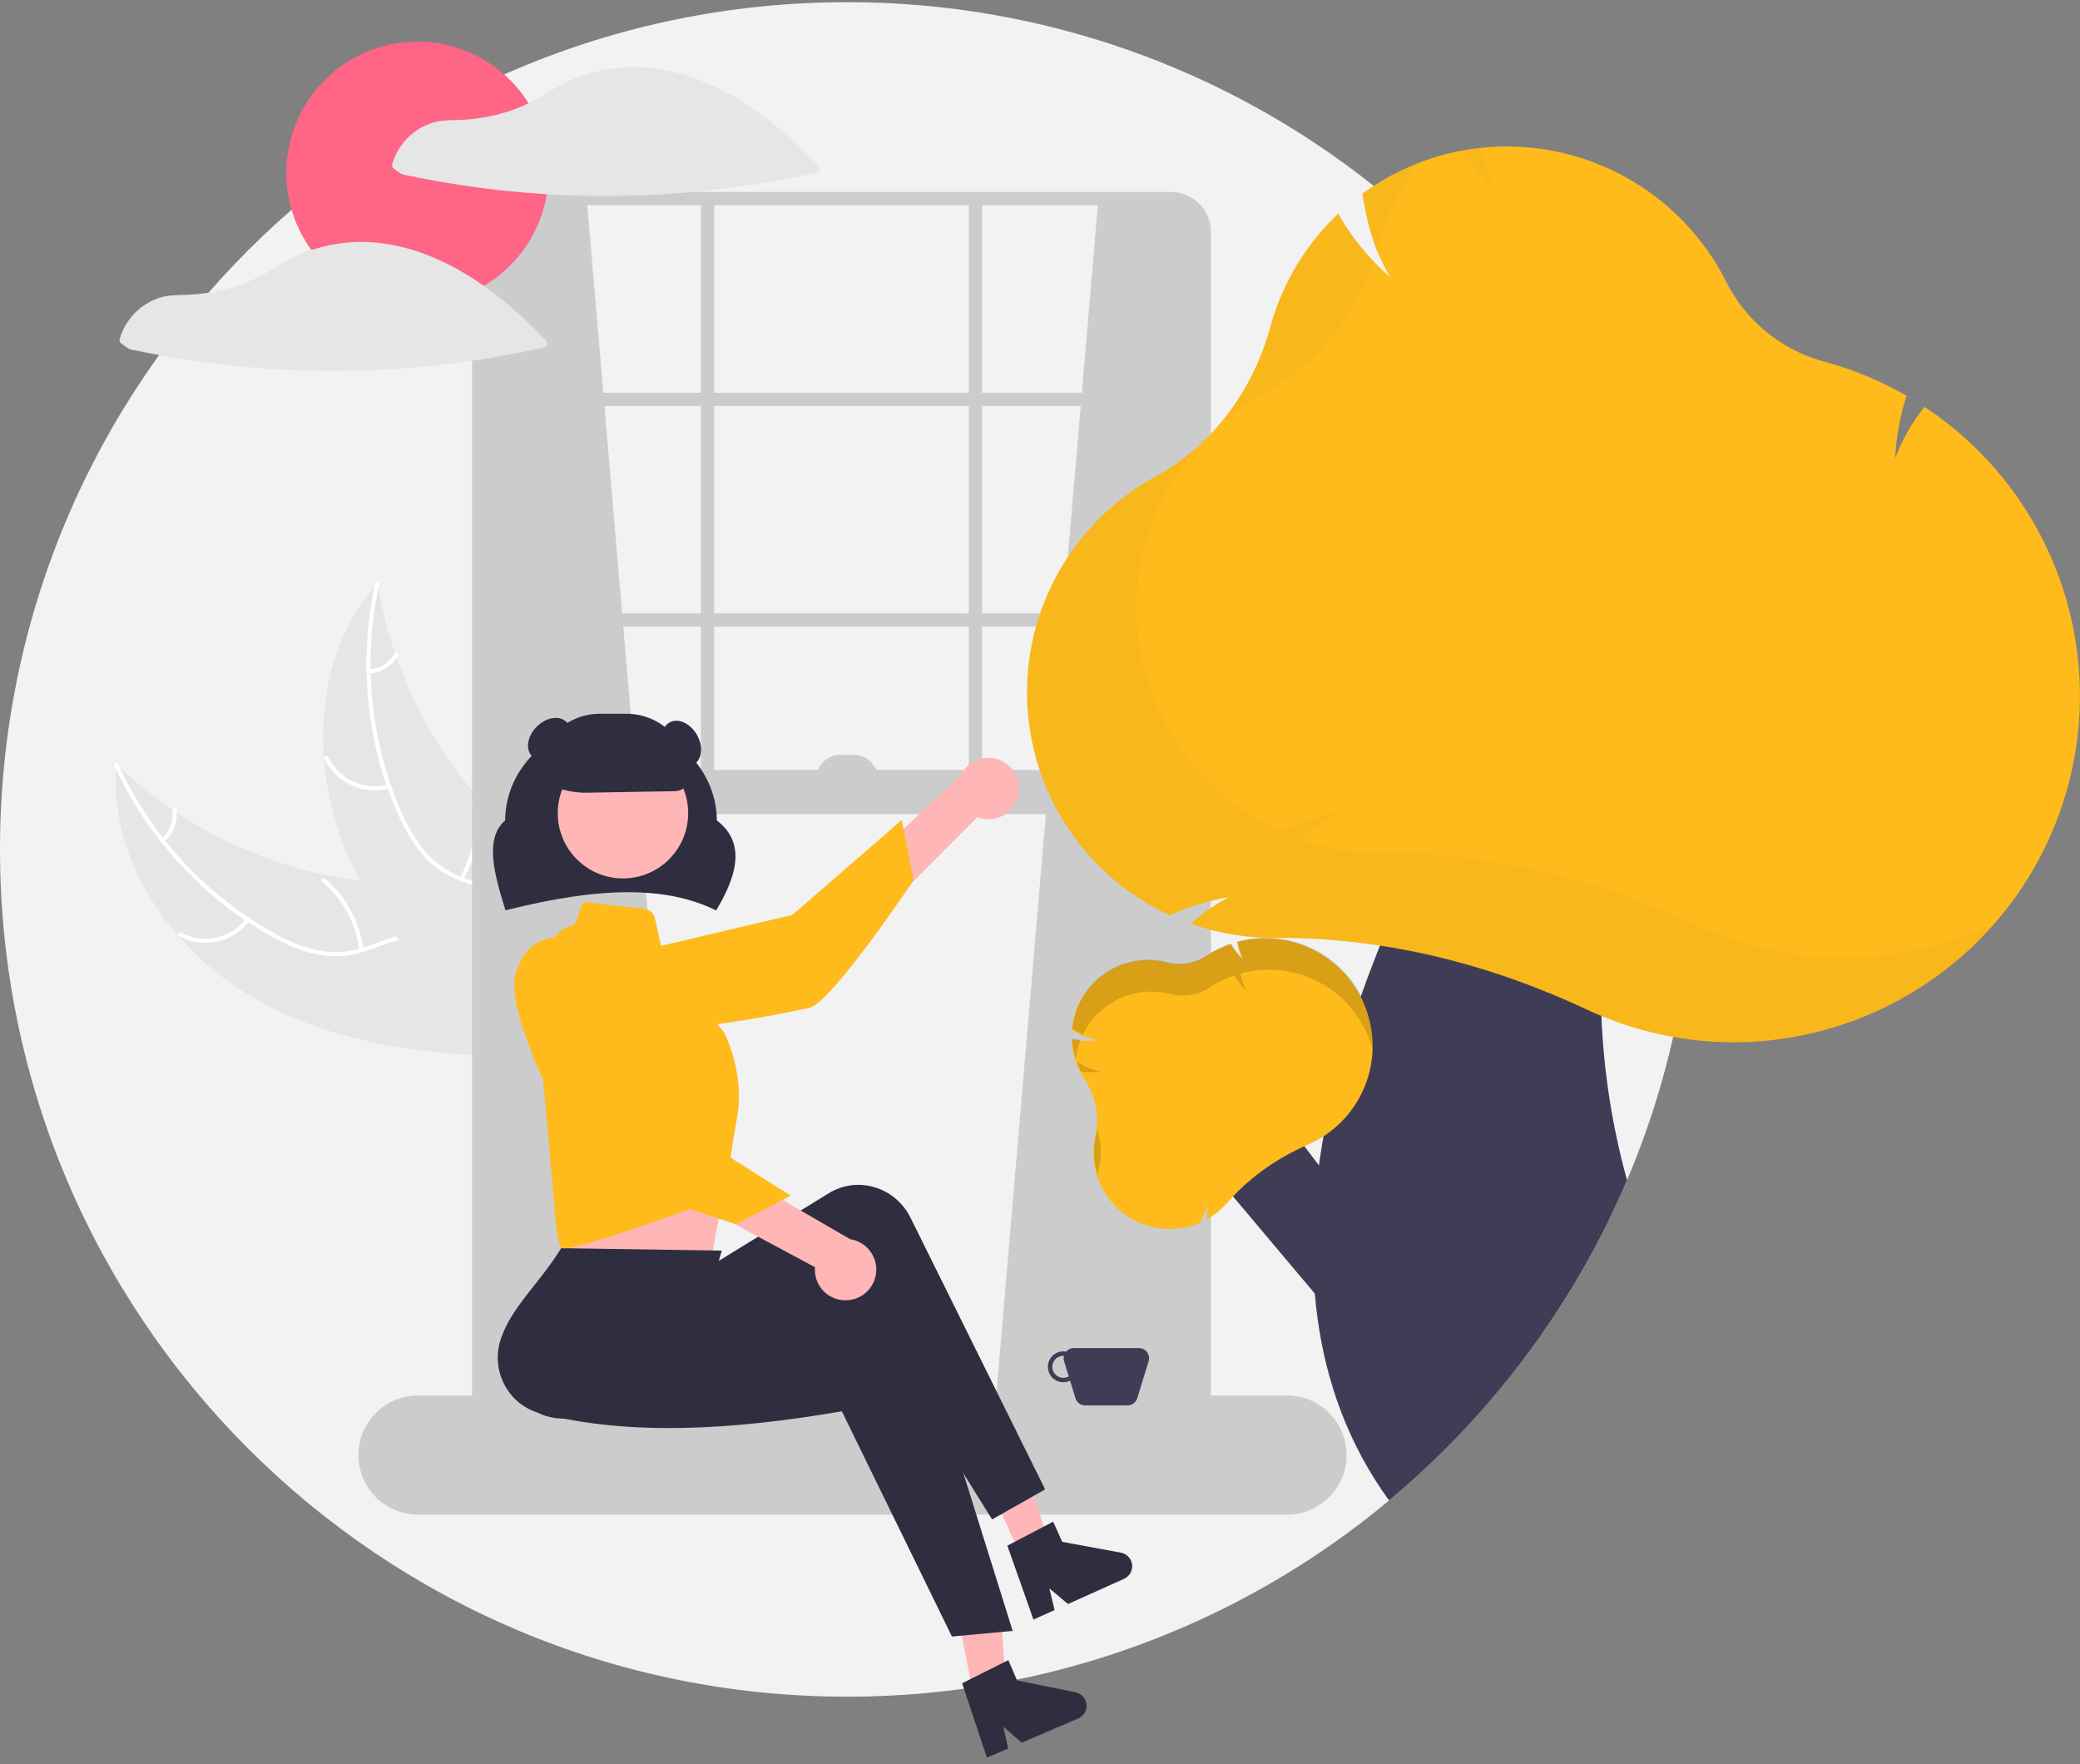 <svg width="237" height="201" viewBox="0 0 237 201" fill="none" xmlns="http://www.w3.org/2000/svg">
<rect x="0" y="0" width="237" height="201" fill="#808080" stroke="none"/>
<g clip-path="url(#clip0_929_19842)">
<path d="M193.018 96.777C193.018 99.588 192.9 102.369 192.663 105.123C192.477 107.272 192.224 109.402 191.902 111.513C191.56 113.747 191.141 115.955 190.645 118.136V118.139C190.321 119.574 189.965 120.998 189.577 122.41C188.452 126.514 187.052 130.539 185.388 134.456C185.026 135.308 184.652 136.154 184.267 136.994C182.808 140.177 181.176 143.277 179.376 146.28C174.328 154.713 168.028 162.329 160.69 168.866C159.896 169.572 159.091 170.267 158.275 170.95C140.95 185.425 119.083 193.339 96.509 193.305C43.208 193.305 0 150.088 0 96.777C0 43.466 43.208 0.25 96.509 0.25C118.306 0.215 139.467 7.595 156.518 21.177C157.317 21.81 158.106 22.458 158.885 23.12C162.687 26.345 166.236 29.858 169.499 33.627H169.501C184.7 51.151 193.052 73.579 193.018 96.777Z" fill="#F2F2F2"/>
<path d="M28.489 113.451C19.296 107.978 12.357 97.75 13.257 87.088C21.663 95.134 32.642 99.947 44.254 100.676C48.733 100.94 53.743 100.768 57.04 103.812C59.092 105.706 60.047 108.558 60.203 111.346C60.36 114.134 59.801 116.907 59.246 119.644L59.437 120.314C48.739 120.354 37.683 118.924 28.489 113.451Z" fill="#E6E6E6"/>
<path d="M13.482 87.076C17.166 95.131 23.293 101.82 30.994 106.193C32.649 107.12 34.409 107.916 36.28 108.285C38.105 108.631 39.991 108.482 41.739 107.852C43.382 107.299 44.997 106.542 46.745 106.397C48.588 106.244 50.294 106.955 51.634 108.2C53.274 109.724 54.269 111.746 55.173 113.758C56.177 115.991 57.184 118.327 59.108 119.933C59.342 120.128 59.026 120.478 58.793 120.284C55.445 117.489 54.898 112.81 52.222 109.519C50.973 107.983 49.254 106.815 47.212 106.846C45.426 106.873 43.759 107.652 42.101 108.227C40.361 108.831 38.617 109.115 36.779 108.849C34.899 108.577 33.104 107.848 31.432 106.968C27.655 104.943 24.221 102.337 21.254 99.245C17.848 95.735 15.067 91.668 13.033 87.22C12.907 86.945 13.357 86.803 13.482 87.076H13.482Z" fill="white"/>
<path d="M28.431 104.931C27.522 106.123 26.218 106.954 24.754 107.274C23.289 107.595 21.758 107.384 20.434 106.679C20.167 106.536 20.377 106.114 20.645 106.257C21.876 106.915 23.302 107.112 24.666 106.811C26.029 106.51 27.24 105.731 28.08 104.615C28.263 104.373 28.612 104.69 28.431 104.931L28.431 104.931Z" fill="white"/>
<path d="M40.945 108.243C40.562 105.201 39.047 102.416 36.702 100.441C36.469 100.246 36.785 99.895 37.017 100.09C39.454 102.149 41.024 105.052 41.416 108.218C41.453 108.52 40.981 108.543 40.945 108.243V108.243Z" fill="white"/>
<path d="M18.433 95.513C18.881 95.125 19.225 94.632 19.436 94.078C19.646 93.523 19.715 92.926 19.637 92.338C19.596 92.037 20.067 92.014 20.108 92.313C20.191 92.963 20.114 93.623 19.883 94.236C19.652 94.848 19.275 95.395 18.784 95.829C18.741 95.873 18.683 95.9 18.621 95.903C18.559 95.907 18.498 95.886 18.451 95.847C18.404 95.805 18.377 95.746 18.373 95.684C18.37 95.621 18.392 95.56 18.433 95.513V95.513Z" fill="white"/>
<path d="M43.017 66.43C43.048 66.618 43.079 66.805 43.113 66.994C43.541 69.511 44.173 71.988 45.002 74.402C45.064 74.59 45.128 74.779 45.195 74.965C47.255 80.76 50.372 86.122 54.389 90.778C55.989 92.63 57.728 94.357 59.59 95.944C62.162 98.137 65.125 100.309 66.773 103.14C66.949 103.434 67.106 103.738 67.244 104.05L60.24 120.029C60.206 120.057 60.176 120.087 60.142 120.116L59.891 120.766C59.789 120.691 59.685 120.611 59.584 120.536C59.525 120.493 59.467 120.446 59.408 120.402C59.369 120.372 59.33 120.342 59.293 120.317C59.28 120.307 59.267 120.297 59.258 120.289C59.221 120.264 59.189 120.237 59.156 120.214C58.574 119.767 57.994 119.316 57.416 118.86C57.412 118.858 57.412 118.858 57.41 118.853C53.016 115.366 48.874 111.481 45.453 107.091C45.351 106.959 45.244 106.826 45.144 106.686C43.613 104.699 42.248 102.59 41.06 100.38C40.414 99.168 39.829 97.924 39.309 96.653C37.97 93.365 37.157 89.888 36.899 86.348C36.386 79.29 38.135 72.147 42.667 66.833C42.783 66.697 42.897 66.565 43.017 66.43Z" fill="#E6E6E6"/>
<path d="M43.203 66.555C41.296 75.204 42.162 84.235 45.678 92.364C46.442 94.101 47.368 95.797 48.639 97.218C49.889 98.594 51.484 99.609 53.259 100.16C54.904 100.707 56.649 101.075 58.133 102.012C59.696 103 60.63 104.595 60.95 106.396C61.343 108.601 60.919 110.814 60.43 112.965C59.888 115.352 59.286 117.824 59.856 120.265C59.925 120.561 59.462 120.651 59.393 120.355C58.401 116.108 60.782 112.042 60.626 107.803C60.553 105.825 59.884 103.857 58.235 102.652C56.792 101.598 54.993 101.216 53.323 100.677C51.569 100.111 50.006 99.287 48.699 97.968C47.361 96.619 46.367 94.956 45.562 93.247C43.765 89.356 42.592 85.207 42.084 80.951C41.477 76.098 41.706 71.176 42.758 66.4C42.824 66.104 43.268 66.261 43.203 66.555Z" fill="white"/>
<path d="M44.392 89.813C42.949 90.218 41.408 90.097 40.046 89.47C38.684 88.844 37.588 87.754 36.955 86.394C36.828 86.119 37.25 85.908 37.377 86.184C37.965 87.451 38.985 88.467 40.255 89.047C41.525 89.628 42.96 89.735 44.302 89.35C44.594 89.267 44.683 89.73 44.392 89.813H44.392Z" fill="white"/>
<path d="M52.389 99.993C53.914 97.334 54.382 94.197 53.698 91.209C53.63 90.913 54.093 90.823 54.161 91.119C54.867 94.23 54.374 97.493 52.78 100.256C52.628 100.519 52.237 100.254 52.389 99.993Z" fill="white"/>
<path d="M42.078 76.273C42.669 76.233 43.242 76.046 43.743 75.73C44.245 75.414 44.66 74.979 44.951 74.463C45.1 74.198 45.49 74.463 45.342 74.726C45.018 75.295 44.559 75.775 44.005 76.126C43.452 76.476 42.821 76.686 42.169 76.736C42.107 76.746 42.045 76.732 41.993 76.698C41.942 76.663 41.906 76.61 41.892 76.55C41.88 76.488 41.893 76.425 41.928 76.373C41.963 76.321 42.017 76.285 42.078 76.273V76.273Z" fill="white"/>
<path d="M66.852 22.622L78.665 160.926L55.04 162.702V24.382C57.855 22.519 61.896 22.227 66.852 22.622Z" fill="#CCCCCC"/>
<path d="M125.16 22.622L113.348 160.926L136.972 162.702V24.382C134.157 22.519 130.116 22.227 125.16 22.622Z" fill="#CCCCCC"/>
<path d="M133.435 168.419H58.326C57.121 168.417 55.967 167.938 55.115 167.086C54.264 166.235 53.785 165.08 53.783 163.875V26.412C53.785 25.207 54.264 24.052 55.115 23.2C55.967 22.349 57.121 21.869 58.326 21.868H133.435C134.639 21.869 135.794 22.349 136.645 23.2C137.497 24.052 137.976 25.207 137.977 26.412V163.875C137.976 165.08 137.497 166.235 136.645 167.086C135.794 167.938 134.639 168.417 133.435 168.419ZM58.326 23.376C57.521 23.377 56.75 23.697 56.181 24.266C55.612 24.835 55.292 25.607 55.291 26.412V163.875C55.292 164.68 55.612 165.451 56.181 166.02C56.75 166.59 57.521 166.91 58.326 166.911H133.435C134.239 166.91 135.01 166.59 135.579 166.02C136.148 165.451 136.468 164.68 136.469 163.875V26.412C136.468 25.607 136.148 24.835 135.579 24.266C135.01 23.697 134.239 23.377 133.435 23.376L58.326 23.376Z" fill="#CCCCCC"/>
<path d="M137.223 44.743H54.537V46.251H137.223V44.743Z" fill="#CCCCCC"/>
<path d="M137.223 69.88H54.537V71.389H137.223V69.88Z" fill="#CCCCCC"/>
<path d="M81.371 22.622H79.862V91.247H81.371V22.622Z" fill="#CCCCCC"/>
<path d="M111.9 22.622H110.392V91.247H111.9V22.622Z" fill="#CCCCCC"/>
<path d="M146.649 172.566H47.627C45.827 172.566 44.101 171.851 42.828 170.578C41.556 169.306 40.841 167.579 40.841 165.779C40.841 163.979 41.556 162.253 42.828 160.98C44.101 159.707 45.827 158.992 47.627 158.992H146.649C148.448 158.992 150.174 159.707 151.447 160.98C152.72 162.253 153.435 163.979 153.435 165.779C153.435 167.579 152.72 169.306 151.447 170.578C150.174 171.851 148.448 172.566 146.649 172.566Z" fill="#CCCCCC"/>
<path d="M137.223 87.728H55.04V92.755H137.223V87.728Z" fill="#CCCCCC"/>
<path d="M81.604 103.728L81.499 103.678C75.897 100.971 68.56 100.973 57.711 103.686L57.595 103.715L57.56 103.601C56.412 99.837 55.112 95.574 57.555 93.476C57.589 87.321 62.987 82.323 69.617 82.323C76.246 82.323 81.643 87.319 81.68 93.472C85.313 96.251 83.581 100.357 81.662 103.628L81.604 103.728Z" fill="#2F2E41"/>
<path d="M116.039 90.549C115.938 91.047 115.73 91.518 115.428 91.927C115.126 92.337 114.738 92.675 114.291 92.918C113.844 93.161 113.349 93.303 112.842 93.335C112.334 93.366 111.826 93.286 111.352 93.099L91.554 112.999L89.787 106.82L109.451 88.34C109.817 87.566 110.454 86.953 111.242 86.617C112.03 86.281 112.913 86.246 113.725 86.518C114.537 86.79 115.221 87.351 115.648 88.094C116.074 88.836 116.213 89.71 116.039 90.549L116.039 90.549Z" fill="#FFB6B6"/>
<path d="M67.106 109.706C67.106 109.706 65.31 113.778 69.742 116.288C74.174 118.799 89.665 115.33 92.179 114.846C94.692 114.362 104.08 100.31 104.08 100.31L102.753 93.418L90.302 104.228L67.106 109.706Z" fill="#FEBB1B"/>
<path d="M63.837 132.221L64.088 136.997C64.088 136.997 63.346 141.228 63.957 142.141C64.562 143.049 81.085 143.164 81.085 143.164C81.085 143.164 82.176 137.278 83.117 132.125L63.837 132.221Z" fill="#FFB6B6"/>
<path d="M111.34 195.371L114.795 194.673L113.806 180.719L108.708 181.749L111.34 195.371Z" fill="#FFB6B6"/>
<path d="M116.289 177.211L119.5 175.767L115.334 162.415L110.595 164.547L116.289 177.211Z" fill="#FFB6B6"/>
<path d="M119.085 169.688L113.039 173.112L98.127 149.146C87.659 156.2 77.423 159.578 67.104 161.38C63.615 162.002 60.058 161.687 59.388 158.135C59.357 157.969 59.332 157.802 59.313 157.634C58.901 153.755 63.726 148.782 64.339 144.036L77.544 143.243L79.172 145.331L94.443 135.941C97.514 134.052 101.553 135.074 103.465 138.222C103.566 138.388 103.659 138.559 103.746 138.733L119.085 169.688Z" fill="#2F2E41"/>
<path d="M115.385 185.81L108.466 186.454L95.922 160.793C83.482 162.933 71.747 163.618 61.596 161.03C58.159 160.166 56.058 156.616 56.904 153.102C56.943 152.938 56.989 152.775 57.041 152.615C58.256 148.907 61.436 146.284 63.941 142.207L82.242 142.485L80.198 149.539L97.976 147.238C101.551 146.775 104.816 149.364 105.269 153.019C105.292 153.212 105.308 153.406 105.315 153.601L115.385 185.81Z" fill="#2F2E41"/>
<path d="M70.982 100.08C75.086 100.08 78.413 96.752 78.413 92.647C78.413 88.542 75.086 85.215 70.982 85.215C66.878 85.215 63.551 88.542 63.551 92.647C63.551 96.752 66.878 100.08 70.982 100.08Z" fill="#FFB6B6"/>
<path d="M66.626 102.763L73.439 103.565C73.727 103.599 73.996 103.721 74.211 103.915C74.425 104.11 74.573 104.366 74.635 104.649L75.719 109.608L82.474 117.564C82.474 117.564 84.899 122.113 83.99 127.269C83.08 132.424 82.68 136.255 82.68 136.255C82.68 136.255 64.561 143.05 63.954 142.14C63.348 141.23 63.151 137.098 63.151 137.098L60.726 110.108C60.726 110.108 63.454 105.559 64.97 105.559C65.949 105.526 65.823 103.324 66.626 102.763Z" fill="#FEBB1B"/>
<path d="M82.865 137.914C83.821 137.914 84.596 136.984 84.596 135.837C84.596 134.691 83.821 133.761 82.865 133.761C81.909 133.761 81.135 134.691 81.135 135.837C81.135 136.984 81.909 137.914 82.865 137.914Z" fill="#FEBB1B"/>
<path d="M109.627 191.778L114.893 189.139L115.886 191.455L122.545 192.801C122.874 192.867 123.173 193.037 123.398 193.286C123.624 193.534 123.764 193.848 123.799 194.182C123.833 194.516 123.76 194.852 123.59 195.142C123.42 195.431 123.162 195.658 122.853 195.79L116.419 198.549L114.328 196.734L114.877 199.21L112.451 200.25L109.627 191.778Z" fill="#2F2E41"/>
<path d="M114.781 176.1L120 173.368L121.033 175.667L127.715 176.896C128.045 176.956 128.347 177.121 128.577 177.365C128.807 177.61 128.953 177.921 128.993 178.255C129.033 178.588 128.966 178.925 128.801 179.217C128.636 179.51 128.382 179.741 128.076 179.879L121.691 182.75L119.569 180.972L120.161 183.439L117.754 184.521L114.781 176.1Z" fill="#2F2E41"/>
<path d="M66.736 90.316C64.773 90.319 62.857 89.714 61.251 88.585L61.197 88.547V88.482C61.199 86.583 61.955 84.762 63.298 83.419C64.64 82.076 66.461 81.32 68.36 81.318H71.376C73.275 81.32 75.096 82.076 76.438 83.419C77.781 84.762 78.537 86.583 78.539 88.482C78.537 88.917 78.365 89.334 78.06 89.644C77.756 89.954 77.342 90.132 76.907 90.142L66.906 90.314C66.849 90.315 66.793 90.316 66.736 90.316Z" fill="#2F2E41"/>
<path d="M79.042 87.106C80.004 86.551 80.165 85.028 79.401 83.706C78.638 82.383 77.239 81.761 76.278 82.317C75.316 82.872 75.155 84.394 75.918 85.717C76.682 87.04 78.081 87.662 79.042 87.106Z" fill="#2F2E41"/>
<path d="M64.002 85.631C65.082 84.551 65.32 83.039 64.535 82.253C63.75 81.468 62.238 81.707 61.158 82.787C60.078 83.867 59.84 85.379 60.625 86.164C61.41 86.95 62.922 86.711 64.002 85.631Z" fill="#2F2E41"/>
<path d="M129.769 153.588H122.352C122.184 153.587 122.019 153.623 121.867 153.694C121.715 153.764 121.581 153.866 121.472 153.994C121.199 153.944 120.917 153.959 120.651 154.039C120.384 154.119 120.14 154.26 119.939 154.453C119.738 154.645 119.586 154.882 119.494 155.145C119.402 155.407 119.374 155.688 119.412 155.964C119.45 156.239 119.552 156.502 119.711 156.73C119.87 156.958 120.081 157.146 120.326 157.277C120.572 157.408 120.845 157.479 121.123 157.484C121.401 157.489 121.676 157.428 121.926 157.306L122.541 159.305C122.614 159.542 122.761 159.749 122.961 159.897C123.16 160.044 123.401 160.123 123.649 160.123H128.472C128.72 160.123 128.961 160.044 129.16 159.897C129.36 159.749 129.506 159.542 129.579 159.305L130.877 155.088C130.93 154.914 130.942 154.731 130.912 154.552C130.881 154.373 130.809 154.204 130.701 154.058C130.594 153.912 130.453 153.794 130.291 153.712C130.129 153.63 129.95 153.588 129.769 153.588ZM121.16 156.981C120.826 156.981 120.507 156.849 120.271 156.613C120.035 156.377 119.903 156.058 119.903 155.724C119.903 155.391 120.035 155.071 120.271 154.836C120.507 154.6 120.826 154.467 121.16 154.467C121.182 154.467 121.204 154.473 121.227 154.474C121.177 154.677 121.183 154.889 121.244 155.088L121.775 156.813C121.588 156.922 121.376 156.98 121.16 156.981Z" fill="#3F3D56"/>
<path d="M96.648 148.131C96.141 148.178 95.631 148.113 95.152 147.941C94.673 147.769 94.238 147.495 93.877 147.136C93.516 146.778 93.237 146.345 93.062 145.867C92.886 145.39 92.817 144.88 92.86 144.373L68.12 131.112L73.531 127.647L96.873 141.186C97.719 141.314 98.49 141.749 99.037 142.407C99.585 143.065 99.872 143.902 99.845 144.758C99.817 145.614 99.476 146.431 98.887 147.052C98.298 147.674 97.501 148.058 96.648 148.131Z" fill="#FFB6B6"/>
<path d="M64.259 106.743C64.259 106.743 59.844 106.19 58.711 111.158C57.578 116.125 65.345 129.972 66.53 132.241C67.715 134.511 83.867 139.474 83.867 139.474L90.087 136.225L76.161 127.397L64.259 106.743Z" fill="#FEBB1B"/>
<path d="M95.765 86H97.272C98.006 86 98.709 86.291 99.227 86.81C99.746 87.328 100.037 88.032 100.037 88.765H93C93 88.032 93.291 87.328 93.81 86.81C94.328 86.291 95.031 86 95.765 86Z" fill="#CCCCCC"/>
<path d="M47.561 34.629C55.812 34.629 62.501 27.939 62.501 19.687C62.501 11.435 55.812 4.745 47.561 4.745C39.311 4.745 32.622 11.435 32.622 19.687C32.622 27.939 39.311 34.629 47.561 34.629Z" fill="#FF6584"/>
<path d="M93.302 18.908C89.348 14.76 84.757 10.976 79.321 8.976C77.807 8.417 76.237 8.022 74.638 7.799C74.625 7.797 74.613 7.8 74.6 7.799C74.574 7.792 74.548 7.787 74.521 7.783C72.285 7.498 70.016 7.635 67.83 8.187C66.762 8.455 65.719 8.819 64.715 9.273C63.708 9.764 62.731 10.318 61.792 10.93C59.803 12.12 57.614 12.937 55.332 13.34C54.187 13.546 53.026 13.66 51.863 13.681C50.853 13.701 49.901 13.736 48.944 14.101C47.922 14.485 47.004 15.103 46.263 15.905C45.523 16.708 44.98 17.672 44.678 18.721C44.654 18.815 44.661 18.913 44.698 19.002C44.734 19.092 44.798 19.167 44.88 19.218C45.138 19.403 45.391 19.613 45.662 19.779C45.904 19.889 46.163 19.96 46.427 19.987C46.86 20.078 47.292 20.167 47.726 20.253C49.322 20.569 50.926 20.849 52.535 21.093C55.793 21.586 59.068 21.934 62.361 22.135C68.957 22.535 75.576 22.336 82.136 21.541C85.823 21.094 89.485 20.461 93.108 19.643C93.181 19.621 93.248 19.581 93.301 19.527C93.355 19.472 93.393 19.404 93.412 19.33C93.432 19.256 93.432 19.179 93.413 19.105C93.393 19.031 93.355 18.963 93.302 18.908Z" fill="#E6E6E6"/>
<path d="M48.27 28.899C46.756 28.339 45.186 27.945 43.587 27.722C43.574 27.72 43.562 27.723 43.549 27.722C43.523 27.715 43.497 27.71 43.47 27.706C41.234 27.421 38.965 27.558 36.78 28.11C35.711 28.378 34.668 28.742 33.664 29.196C32.657 29.687 31.68 30.241 30.741 30.852C28.753 32.043 26.564 32.86 24.281 33.263C23.136 33.469 21.976 33.583 20.812 33.603C19.802 33.624 18.85 33.659 17.893 34.024C16.871 34.408 15.953 35.026 15.213 35.828C14.472 36.63 13.929 37.595 13.627 38.644C13.604 38.738 13.611 38.836 13.647 38.925C13.683 39.014 13.747 39.09 13.829 39.14C14.088 39.326 14.34 39.536 14.612 39.701C14.854 39.812 15.112 39.883 15.377 39.91C15.809 40.001 16.242 40.09 16.675 40.176C18.272 40.492 19.875 40.772 21.485 41.016C24.742 41.509 28.017 41.857 31.31 42.058C37.906 42.458 44.525 42.259 51.086 41.464C54.773 41.017 58.435 40.384 62.057 39.566C62.131 39.544 62.197 39.504 62.251 39.449C62.304 39.395 62.342 39.327 62.362 39.253C62.381 39.179 62.381 39.102 62.362 39.028C62.343 38.954 62.304 38.886 62.251 38.831C58.298 34.683 53.706 30.899 48.27 28.899Z" fill="#E6E6E6"/>
<path d="M156.004 140.29L144.515 125.195L135.45 130.321L154.659 153.136L156.004 140.29Z" fill="#3F3D56"/>
<path d="M182.467 115.751C182.722 122.077 183.702 128.353 185.387 134.456C185.025 135.308 184.652 136.154 184.266 136.995C182.808 140.177 181.175 143.277 179.375 146.28C174.328 154.713 168.027 162.329 160.689 168.866C159.895 169.573 159.09 170.267 158.274 170.95C153.622 164.535 151.111 157.456 150.119 150.172C149.993 149.247 149.89 148.311 149.812 147.381V147.376C149.621 145.116 149.56 142.847 149.629 140.579C149.631 140.398 149.636 140.215 149.644 140.031C149.732 137.608 149.95 135.18 150.28 132.774V132.772C150.317 132.495 150.355 132.219 150.398 131.942C150.518 131.112 150.654 130.283 150.802 129.458C151.665 124.703 152.87 120.016 154.406 115.434V115.432C154.449 115.299 154.492 115.168 154.54 115.037C154.705 114.539 154.874 114.047 155.047 113.554C155.058 113.515 155.071 113.478 155.087 113.441C155.311 112.797 155.54 112.159 155.774 111.525C155.836 111.35 155.902 111.174 155.97 110.998C156.233 110.291 156.502 109.59 156.776 108.899C156.862 108.677 156.95 108.456 157.038 108.238C157.106 108.069 157.171 107.901 157.241 107.735V107.732C157.641 106.744 158.046 105.776 158.455 104.826C159.604 102.157 160.785 99.646 161.936 97.33L161.939 97.328C166.716 87.743 171.059 81.519 171.059 81.519L187.368 86.798C185.422 90.249 183.917 95.34 183.093 101.345C182.457 106.118 182.248 110.938 182.467 115.749L182.467 115.751Z" fill="#3F3D56"/>
<path d="M155.362 114.215C155.266 113.991 155.158 113.773 155.047 113.554C154.474 112.444 153.736 111.427 152.858 110.538C152.728 110.404 152.592 110.271 152.451 110.145C150.937 108.751 149.096 107.76 147.099 107.266C145.101 106.771 143.01 106.788 141.021 107.315L141.011 107.32L140.935 107.34L140.953 107.426C141.028 107.824 141.138 108.215 141.28 108.594C141.317 108.698 141.36 108.796 141.403 108.894C141.421 108.939 141.443 108.979 141.463 109.024C141.463 109.024 141.461 109.027 141.466 109.027C141.466 109.029 141.468 109.032 141.468 109.034C141.516 109.127 141.561 109.223 141.612 109.313C141.508 109.215 141.41 109.115 141.315 109.012C141.222 108.916 141.137 108.816 141.051 108.715C140.758 108.373 140.493 108.009 140.259 107.624L140.219 107.556L140.149 107.584C139.2 107.913 138.296 108.356 137.455 108.904L137.364 108.964C136.722 109.386 135.998 109.668 135.24 109.791C134.482 109.915 133.706 109.878 132.963 109.683C131.792 109.381 130.571 109.326 129.377 109.521C128.184 109.716 127.043 110.157 126.029 110.817C125.358 111.255 124.75 111.784 124.225 112.39C124.18 112.443 124.134 112.498 124.089 112.551C123.994 112.667 123.903 112.785 123.815 112.906C122.87 114.169 122.291 115.667 122.139 117.237L122.134 117.295L122.182 117.327C123.032 117.91 123.994 118.311 125.006 118.504C124.37 118.592 123.726 118.609 123.086 118.551H123.084C122.794 118.527 122.505 118.487 122.219 118.431L122.166 118.421H122.164L122.099 118.408L122.109 118.529C122.184 120.065 122.667 121.553 123.509 122.84L123.534 122.875C123.543 122.888 123.551 122.901 123.559 122.915C123.915 123.461 124.212 124.043 124.444 124.652C125.031 126.166 125.16 127.819 124.815 129.406C124.425 131.103 124.555 132.878 125.188 134.5C125.821 136.123 126.928 137.516 128.364 138.5C129.626 139.369 131.097 139.885 132.624 139.996C132.833 140.014 133.044 140.024 133.255 140.024C134.463 140.027 135.659 139.778 136.766 139.292L136.806 139.277L136.816 139.232C137.029 138.545 137.328 137.888 137.706 137.276C137.582 137.758 137.52 138.254 137.52 138.752V138.918L137.663 138.835C137.786 138.762 137.912 138.684 138.025 138.611C138.704 138.168 139.319 137.633 139.852 137.022C140.061 136.781 140.272 136.547 140.493 136.313L140.496 136.311C140.925 135.853 141.38 135.406 141.853 134.979C142.858 134.076 143.934 133.254 145.07 132.523C146.205 131.794 147.392 131.148 148.621 130.592H148.623C148.762 130.527 148.902 130.464 149.041 130.404C149.653 130.137 150.242 129.821 150.802 129.459C150.823 129.446 150.84 129.436 150.858 129.423C153.287 127.832 155.073 125.43 155.898 122.645C156.723 119.86 156.533 116.873 155.362 114.215L155.362 114.215Z" fill="#FEBB1B"/>
<path opacity="0.15" d="M125.23 132.975C125.161 133.28 125.109 133.589 125.074 133.901C124.606 132.422 124.538 130.845 124.878 129.332C124.93 129.1 124.969 128.866 125 128.63C125.464 130.032 125.544 131.532 125.23 132.975Z" fill="black"/>
<path opacity="0.15" d="M125.421 122.071C124.676 122.174 123.921 122.178 123.175 122.081C122.98 121.713 122.811 121.331 122.671 120.939C123.501 121.499 124.437 121.884 125.421 122.071Z" fill="black"/>
<path opacity="0.15" d="M123.115 118.471C122.84 119.174 122.658 119.909 122.572 120.659C122.343 119.945 122.207 119.204 122.169 118.455L122.163 118.334L122.282 118.357C122.557 118.409 122.836 118.447 123.115 118.471Z" fill="black"/>
<path opacity="0.15" d="M126.094 110.742C127.107 110.082 128.247 109.64 129.44 109.444C130.633 109.249 131.854 109.304 133.024 109.607C133.767 109.803 134.544 109.841 135.302 109.717C136.061 109.594 136.785 109.311 137.427 108.889L137.518 108.829C138.358 108.28 139.263 107.836 140.211 107.506L140.283 107.481L140.323 107.547C140.698 108.167 141.152 108.735 141.674 109.237C141.357 108.646 141.135 108.009 141.016 107.349L140.999 107.262L141.085 107.24C142.951 106.746 144.907 106.7 146.794 107.106C148.681 107.512 150.445 108.359 151.943 109.577C153.441 110.795 154.629 112.35 155.411 114.115C156.194 115.88 156.548 117.805 156.445 119.733C156.049 118.161 155.345 116.684 154.374 115.386C153.403 114.088 152.185 112.996 150.789 112.173C149.393 111.35 147.847 110.812 146.242 110.59C144.637 110.369 143.004 110.468 141.437 110.883L141.351 110.905L141.368 110.992C141.487 111.652 141.709 112.29 142.026 112.88C141.504 112.378 141.05 111.81 140.675 111.19L140.635 111.124L140.563 111.149C139.615 111.479 138.711 111.923 137.87 112.472L137.78 112.532C137.137 112.954 136.413 113.237 135.655 113.36C134.896 113.484 134.12 113.446 133.377 113.25C131.431 112.745 129.37 112.931 127.546 113.775C125.722 114.62 124.248 116.071 123.374 117.882C122.985 117.695 122.608 117.484 122.245 117.251L122.195 117.22L122.201 117.162C122.326 115.868 122.741 114.619 123.415 113.507C124.089 112.396 125.005 111.451 126.094 110.742Z" fill="black"/>
<path d="M219.528 46.513L219.289 46.354L219.115 46.581C217.773 48.271 216.706 50.161 215.951 52.184C216.055 49.854 216.463 47.548 217.163 45.324L217.238 45.09L217.022 44.967C214.21 43.374 211.214 42.132 208.1 41.267L207.761 41.176C205.374 40.521 203.153 39.37 201.241 37.799C199.329 36.228 197.77 34.271 196.665 32.056C194.097 26.974 190.04 22.795 185.037 20.078C180.033 17.361 174.32 16.235 168.659 16.851H168.657C168.597 16.856 168.534 16.863 168.473 16.871C168.37 16.881 168.27 16.893 168.169 16.906C167.963 16.934 167.762 16.961 167.561 16.991C167.39 17.017 167.217 17.044 167.046 17.074C166.955 17.087 166.867 17.102 166.779 17.12C166.691 17.135 166.601 17.15 166.513 17.167H166.511C164.823 17.487 163.169 17.962 161.569 18.588H161.567V18.59L161.162 18.748C160.745 18.919 160.331 19.1 159.921 19.291C159.828 19.334 159.737 19.379 159.644 19.422C159.619 19.435 159.592 19.447 159.566 19.462C159.303 19.588 159.041 19.719 158.782 19.857C158.745 19.875 158.707 19.895 158.669 19.915L158.428 20.043C157.898 20.33 157.377 20.634 156.865 20.956C156.822 20.981 156.782 21.006 156.739 21.034C156.694 21.064 156.646 21.094 156.601 21.124C156.573 21.139 156.545 21.159 156.518 21.177C156.44 21.224 156.365 21.275 156.289 21.328C156.138 21.426 155.988 21.526 155.839 21.629C155.686 21.732 155.535 21.84 155.384 21.948L155.234 22.057L155.261 22.243C155.286 22.396 155.309 22.549 155.337 22.7C155.362 22.851 155.387 22.999 155.415 23.148C155.457 23.396 155.505 23.643 155.553 23.881C155.585 24.04 155.616 24.196 155.651 24.349C155.683 24.508 155.719 24.666 155.756 24.824C155.829 25.151 155.907 25.468 155.99 25.779C156.03 25.935 156.073 26.091 156.118 26.244C156.143 26.337 156.169 26.43 156.196 26.521C156.216 26.584 156.236 26.647 156.256 26.709C156.262 26.73 156.267 26.752 156.274 26.775C156.28 26.796 156.286 26.817 156.294 26.838C156.322 26.931 156.349 27.021 156.377 27.109C156.392 27.157 156.407 27.205 156.425 27.25C156.46 27.358 156.498 27.469 156.535 27.574C156.576 27.695 156.618 27.816 156.661 27.934C156.671 27.964 156.681 27.991 156.691 28.022C156.699 28.044 156.706 28.067 156.716 28.09C156.726 28.115 156.737 28.142 156.747 28.167C156.789 28.281 156.832 28.396 156.877 28.509C156.892 28.549 156.907 28.592 156.925 28.633C157.332 29.657 157.833 30.641 158.42 31.574C157.769 31.015 157.143 30.424 156.54 29.799C155.61 28.832 154.754 27.798 153.977 26.704C153.914 26.619 153.851 26.531 153.794 26.443C153.675 26.275 153.56 26.106 153.447 25.935C153.326 25.759 153.21 25.576 153.097 25.395C153.022 25.274 152.947 25.151 152.874 25.03C152.801 24.915 152.733 24.802 152.668 24.686L152.472 24.349H152.469V24.352L152.193 24.623C152.082 24.731 151.971 24.839 151.863 24.947C148.485 28.347 146.039 32.558 144.758 37.177L144.721 37.315L144.683 37.458C144.61 37.715 144.537 37.964 144.459 38.217V38.22C144.384 38.471 144.303 38.723 144.218 38.969C144.14 39.203 144.06 39.434 143.974 39.665C143.947 39.743 143.916 39.821 143.884 39.899C143.831 40.05 143.773 40.198 143.715 40.349C143.688 40.417 143.66 40.487 143.632 40.555C143.565 40.721 143.497 40.887 143.429 41.05C143.419 41.075 143.406 41.103 143.394 41.128C143.374 41.178 143.351 41.229 143.331 41.277C143.278 41.397 143.223 41.52 143.17 41.641C143.132 41.719 143.097 41.799 143.062 41.877C143.047 41.913 143.029 41.948 143.014 41.983C142.921 42.184 142.826 42.383 142.725 42.579C142.612 42.81 142.496 43.041 142.373 43.267C142.265 43.479 142.152 43.685 142.034 43.891C141.83 44.255 141.617 44.617 141.396 44.969C141.31 45.105 141.225 45.241 141.137 45.377C141.117 45.409 141.097 45.442 141.076 45.472C141.004 45.59 140.928 45.703 140.85 45.819C140.797 45.897 140.745 45.975 140.692 46.05C140.604 46.186 140.511 46.317 140.415 46.445C140.39 46.485 140.363 46.523 140.335 46.56C140.194 46.757 140.054 46.947 139.91 47.139C139.905 47.141 139.905 47.144 139.903 47.146C139.898 47.146 139.898 47.149 139.895 47.151C139.832 47.234 139.77 47.317 139.704 47.398C139.619 47.516 139.526 47.631 139.433 47.744C139.282 47.935 139.124 48.129 138.963 48.318C138.958 48.323 138.955 48.328 138.95 48.33C138.118 49.309 137.215 50.226 136.251 51.075C136.233 51.09 136.221 51.105 136.203 51.118C136.068 51.236 135.932 51.354 135.791 51.47C135.733 51.517 135.675 51.565 135.618 51.613C135.522 51.694 135.424 51.774 135.329 51.847C135.317 51.858 135.305 51.868 135.291 51.877C135.206 51.947 135.123 52.013 135.037 52.078C134.934 52.161 134.831 52.239 134.725 52.317C134.228 52.694 133.717 53.05 133.192 53.385C133.114 53.438 133.032 53.491 132.951 53.541C132.903 53.571 132.856 53.601 132.81 53.627C132.619 53.745 132.428 53.86 132.237 53.971C132.046 54.084 131.85 54.192 131.657 54.298C131.242 54.524 130.832 54.76 130.433 55.007C130.232 55.132 130.031 55.258 129.832 55.386C129.043 55.899 128.283 56.448 127.553 57.033C126.822 57.618 126.122 58.239 125.454 58.895C125.371 58.976 125.288 59.059 125.205 59.144C125.039 59.308 124.879 59.474 124.725 59.639C124.479 59.893 124.243 60.155 124.009 60.419C122.776 61.817 121.685 63.335 120.752 64.948C120.283 65.754 119.857 66.584 119.475 67.434C119.186 68.07 118.922 68.722 118.683 69.38C118.525 69.82 118.377 70.264 118.239 70.712C118.171 70.936 118.105 71.162 118.043 71.389C117.829 72.155 117.65 72.93 117.505 73.706C117.387 74.33 117.291 74.954 117.218 75.579C117.18 75.893 117.15 76.207 117.123 76.519C117.058 77.285 117.025 78.052 117.023 78.82C117.019 81.123 117.299 83.417 117.857 85.651C117.98 86.144 118.116 86.634 118.266 87.122C118.342 87.366 118.422 87.607 118.502 87.849C118.706 88.452 118.931 89.049 119.178 89.641C119.327 89.995 119.483 90.347 119.646 90.697C120.684 92.918 122.009 94.993 123.587 96.87C123.846 97.18 124.113 97.484 124.388 97.783C124.391 97.783 124.388 97.785 124.388 97.785C125.072 98.531 125.796 99.24 126.557 99.907H126.56C126.864 100.176 127.173 100.436 127.487 100.689C127.49 100.686 127.49 100.689 127.49 100.689C127.806 100.945 128.126 101.191 128.452 101.43C128.616 101.548 128.782 101.666 128.95 101.785C129.279 102.018 129.615 102.244 129.958 102.461H129.96C130.302 102.682 130.649 102.893 131.001 103.094C131.707 103.499 132.431 103.879 133.175 104.223L133.3 104.281L133.429 104.223C134.621 103.686 135.851 103.235 137.108 102.873C137.384 102.793 137.663 102.72 137.94 102.649C138.639 102.476 139.342 102.33 140.051 102.212C139.361 102.558 138.694 102.951 138.056 103.386C137.56 103.72 137.073 104.085 136.583 104.487C136.419 104.62 136.256 104.758 136.093 104.899L135.686 105.251L136.196 105.419C136.382 105.48 136.568 105.54 136.754 105.595C137.007 105.676 137.259 105.749 137.505 105.817C138.043 105.967 138.584 106.101 139.129 106.216C139.262 106.244 139.393 106.272 139.526 106.299C139.785 106.35 140.046 106.4 140.307 106.445C140.318 106.448 140.329 106.449 140.34 106.45C140.612 106.495 140.885 106.538 141.157 106.576C141.662 106.649 142.167 106.707 142.672 106.749C142.728 106.757 142.783 106.759 142.841 106.762C142.964 106.772 143.085 106.782 143.208 106.789C143.479 106.807 143.753 106.82 144.027 106.83C144.047 106.83 144.065 106.832 144.085 106.832C144.223 106.837 144.361 106.842 144.5 106.845C144.5 106.845 144.5 106.847 144.502 106.845C144.64 106.847 144.778 106.85 144.917 106.85H145.681C145.824 106.85 145.967 106.852 146.113 106.852C146.314 106.852 146.518 106.855 146.719 106.857C146.772 106.857 146.827 106.86 146.882 106.86C147.204 106.865 147.525 106.872 147.847 106.88C147.867 106.88 147.887 106.882 147.907 106.882C148.229 106.893 148.551 106.903 148.873 106.918C148.943 106.92 149.013 106.923 149.086 106.928C149.395 106.94 149.704 106.955 150.014 106.973C150.102 106.978 150.192 106.986 150.283 106.991C150.516 107.003 150.752 107.018 150.986 107.036C151.124 107.043 151.26 107.053 151.398 107.066C151.956 107.109 152.512 107.156 153.07 107.212C153.256 107.227 153.442 107.247 153.628 107.267C154.125 107.32 154.625 107.378 155.126 107.441C155.349 107.466 155.573 107.496 155.797 107.526C155.822 107.528 155.847 107.531 155.872 107.536C156.148 107.574 156.422 107.611 156.699 107.652C156.88 107.677 157.061 107.704 157.242 107.732C157.428 107.76 157.614 107.787 157.8 107.82C157.9 107.835 158.001 107.853 158.104 107.87C158.345 107.908 158.589 107.948 158.833 107.994C158.855 107.996 158.876 107.999 158.898 108.004C159.416 108.094 159.936 108.19 160.454 108.293C160.758 108.35 161.059 108.411 161.361 108.474C161.597 108.521 161.833 108.572 162.07 108.622C162.11 108.63 162.15 108.64 162.19 108.65C162.199 108.652 162.209 108.654 162.218 108.655C162.575 108.733 162.934 108.813 163.291 108.898C164.53 109.185 165.768 109.503 167.003 109.854C167.287 109.932 167.571 110.015 167.855 110.098C167.976 110.133 168.094 110.168 168.212 110.203C168.458 110.276 168.702 110.349 168.948 110.427C169.165 110.492 169.383 110.56 169.599 110.63C169.735 110.673 169.871 110.716 170.007 110.761C170.218 110.827 170.429 110.894 170.637 110.967C170.816 111.023 170.992 111.08 171.168 111.143C171.419 111.226 171.673 111.312 171.924 111.402C171.997 111.427 172.072 111.452 172.145 111.48C172.452 111.586 172.759 111.694 173.065 111.807C173.364 111.915 173.663 112.026 173.96 112.136C174.166 112.214 174.372 112.29 174.576 112.37C174.804 112.458 175.033 112.546 175.259 112.636C175.586 112.765 175.915 112.895 176.242 113.029C176.543 113.149 176.843 113.272 177.144 113.401C177.199 113.423 177.257 113.446 177.313 113.471C177.574 113.579 177.835 113.692 178.094 113.805C178.263 113.876 178.428 113.949 178.594 114.021C179.318 114.338 180.041 114.666 180.763 115.004H180.766C181.218 115.218 181.678 115.422 182.141 115.615C182.249 115.66 182.357 115.706 182.467 115.748C182.651 115.826 182.837 115.899 183.023 115.975C183.143 116.022 183.264 116.07 183.387 116.115C183.566 116.186 183.746 116.254 183.927 116.319C184.118 116.389 184.307 116.46 184.5 116.525C184.568 116.55 184.636 116.573 184.707 116.598C184.93 116.673 185.154 116.749 185.38 116.822C185.403 116.829 185.425 116.837 185.45 116.844C185.687 116.92 185.923 116.995 186.162 117.066C186.181 117.073 186.2 117.079 186.22 117.083C186.476 117.161 186.737 117.237 186.996 117.309C187.378 117.415 187.763 117.516 188.147 117.609C188.218 117.626 188.288 117.644 188.358 117.659C188.564 117.709 188.768 117.757 188.974 117.802C189.193 117.852 189.414 117.898 189.633 117.943C189.854 117.988 190.075 118.033 190.294 118.074C190.412 118.096 190.53 118.119 190.645 118.139L190.954 118.192C191.168 118.229 191.382 118.262 191.598 118.297C191.604 118.297 191.61 118.298 191.615 118.3C191.859 118.338 192.101 118.373 192.344 118.403C192.578 118.436 192.812 118.463 193.046 118.491C193.093 118.496 193.144 118.501 193.194 118.506C193.387 118.529 193.581 118.551 193.774 118.569C193.83 118.574 193.885 118.579 193.94 118.584C194.131 118.602 194.322 118.619 194.513 118.632C194.552 118.637 194.59 118.639 194.629 118.639C194.8 118.654 194.971 118.667 195.142 118.674C195.262 118.684 195.38 118.689 195.501 118.697C195.564 118.7 195.624 118.702 195.687 118.705C195.853 118.715 196.019 118.72 196.187 118.725C196.391 118.732 196.594 118.737 196.795 118.742C197.039 118.747 197.285 118.75 197.529 118.75H197.534C197.773 118.75 198.014 118.747 198.253 118.742H198.343L198.607 118.735C198.743 118.732 198.879 118.727 199.012 118.722C199.268 118.712 199.522 118.7 199.776 118.684C199.877 118.679 199.98 118.672 200.08 118.667C200.125 118.664 200.173 118.659 200.218 118.657C200.377 118.647 200.533 118.637 200.691 118.624C200.854 118.612 201.02 118.596 201.183 118.579C201.395 118.559 201.606 118.536 201.817 118.514C201.983 118.496 202.149 118.476 202.312 118.456C202.334 118.454 202.356 118.45 202.377 118.446C202.536 118.428 202.694 118.408 202.85 118.385C203.036 118.36 203.219 118.333 203.403 118.305C203.423 118.302 203.44 118.3 203.46 118.297C203.777 118.247 204.096 118.197 204.416 118.139C204.75 118.079 205.084 118.013 205.416 117.945C205.539 117.92 205.66 117.893 205.783 117.868C205.851 117.852 205.921 117.84 205.986 117.825C206.089 117.802 206.19 117.78 206.29 117.754C206.308 117.752 206.328 117.747 206.346 117.744C206.486 117.714 206.625 117.679 206.765 117.644C207.047 117.576 207.323 117.506 207.6 117.43C207.723 117.4 207.846 117.367 207.964 117.335C207.999 117.325 208.035 117.314 208.067 117.304C208.577 117.161 209.083 117.009 209.585 116.849C209.806 116.779 210.025 116.706 210.244 116.628C210.714 116.467 211.18 116.298 211.641 116.12C211.764 116.075 211.887 116.025 212.011 115.977C212.192 115.904 212.372 115.831 212.551 115.758C212.712 115.691 212.873 115.623 213.036 115.552C213.116 115.52 213.197 115.484 213.277 115.449C213.519 115.344 213.76 115.236 213.999 115.128C214.159 115.052 214.318 114.979 214.476 114.904C214.727 114.783 214.976 114.66 215.225 114.537C215.288 114.504 215.348 114.471 215.409 114.441C215.567 114.361 215.725 114.278 215.886 114.197C216.14 114.062 216.394 113.926 216.645 113.785C216.73 113.74 216.813 113.692 216.899 113.644C217.175 113.489 217.449 113.33 217.721 113.169C218.321 112.81 218.914 112.435 219.498 112.043C219.643 111.948 219.789 111.847 219.932 111.749C220.204 111.563 220.47 111.372 220.737 111.181C220.764 111.161 220.789 111.141 220.817 111.123C220.95 111.025 221.083 110.927 221.217 110.827C221.493 110.618 221.767 110.407 222.041 110.191C222.046 110.188 222.054 110.181 222.061 110.175C222.184 110.077 222.307 109.979 222.428 109.881C222.802 109.577 223.172 109.268 223.534 108.949C223.712 108.795 223.888 108.637 224.062 108.479C224.192 108.361 224.323 108.242 224.451 108.122C224.71 107.878 224.964 107.637 225.215 107.39C225.341 107.27 225.464 107.144 225.59 107.018C225.713 106.893 225.838 106.767 225.962 106.639C226.004 106.596 226.047 106.551 226.09 106.505C226.215 106.372 226.341 106.236 226.467 106.103C226.575 105.988 226.68 105.867 226.788 105.746C226.969 105.545 227.153 105.344 227.331 105.14C227.341 105.129 227.351 105.118 227.362 105.108C227.372 105.095 227.382 105.085 227.389 105.075H227.387C231.04 100.85 233.754 95.897 235.35 90.544C236.946 85.191 237.387 79.56 236.644 74.024C235.901 68.487 233.991 63.172 231.04 58.429C228.09 53.687 224.165 49.625 219.528 46.513L219.528 46.513Z" fill="#FEBB1B"/>
<g opacity="0.15">
<path opacity="0.15" d="M168.658 16.849C169.159 18.649 169.913 20.368 170.897 21.956C169.25 20.541 167.778 18.934 166.513 17.168C167.223 17.034 167.938 16.927 168.658 16.849Z" fill="black"/>
<path opacity="0.15" d="M144.134 44.685C142.273 45.7 140.534 46.923 138.949 48.33C141.626 45.165 143.582 41.455 144.682 37.458C144.695 37.41 144.708 37.362 144.721 37.314L144.759 37.178C146.081 32.408 148.646 28.074 152.191 24.621L152.47 24.349L152.667 24.685C153.754 26.533 155.054 28.247 156.542 29.792C154.263 36.225 149.827 41.58 144.134 44.685Z" fill="black"/>
<path opacity="0.15" d="M157.235 27.563L157.198 27.699C157.185 27.747 157.171 27.795 157.158 27.843C157.084 28.108 157.006 28.37 156.926 28.632C156.131 26.572 155.573 24.428 155.262 22.243L155.232 22.057L155.385 21.948C157.297 20.574 159.374 19.444 161.568 18.586C159.599 21.295 158.131 24.335 157.235 27.563Z" fill="black"/>
<path opacity="0.15" d="M131.658 54.3C133.304 53.399 134.845 52.317 136.251 51.075C133.441 54.347 131.427 58.226 130.366 62.408C129.305 66.589 129.227 70.959 130.137 75.176C131.048 79.393 132.922 83.341 135.613 86.713C138.305 90.084 141.74 92.786 145.65 94.607L145.777 94.665L145.904 94.608C148.016 93.654 150.242 92.978 152.528 92.596C151.101 93.323 149.771 94.226 148.569 95.284L148.163 95.636L148.673 95.804C149.113 95.95 149.554 96.084 149.982 96.203C152.497 96.903 155.097 97.251 157.708 97.237C169.571 97.161 181.526 99.904 193.241 105.39C195.25 106.329 197.334 107.1 199.471 107.693C208.784 110.286 218.726 109.353 227.394 105.073C222.507 110.726 216.117 114.876 208.966 117.042C201.815 119.207 194.196 119.3 186.995 117.308C184.858 116.715 182.774 115.944 180.765 115.005C169.05 109.519 157.095 106.776 145.232 106.852C142.621 106.867 140.021 106.519 137.506 105.818C137.078 105.699 136.637 105.565 136.197 105.419L135.687 105.251L136.093 104.899C137.295 103.841 138.625 102.938 140.052 102.211C137.766 102.593 135.539 103.269 133.428 104.223L133.301 104.28L133.174 104.222C128.478 102.036 124.483 98.588 121.632 94.263C118.782 89.938 117.19 84.906 117.032 79.728C116.875 74.551 118.159 69.431 120.742 64.941C123.325 60.451 127.104 56.767 131.658 54.3L131.658 54.3Z" fill="black"/>
</g>
</g>
<defs>
<clipPath id="clip0_929_19842">
<rect width="237" height="200" fill="white" transform="translate(0 0.25)"/>
</clipPath>
</defs>
</svg>
